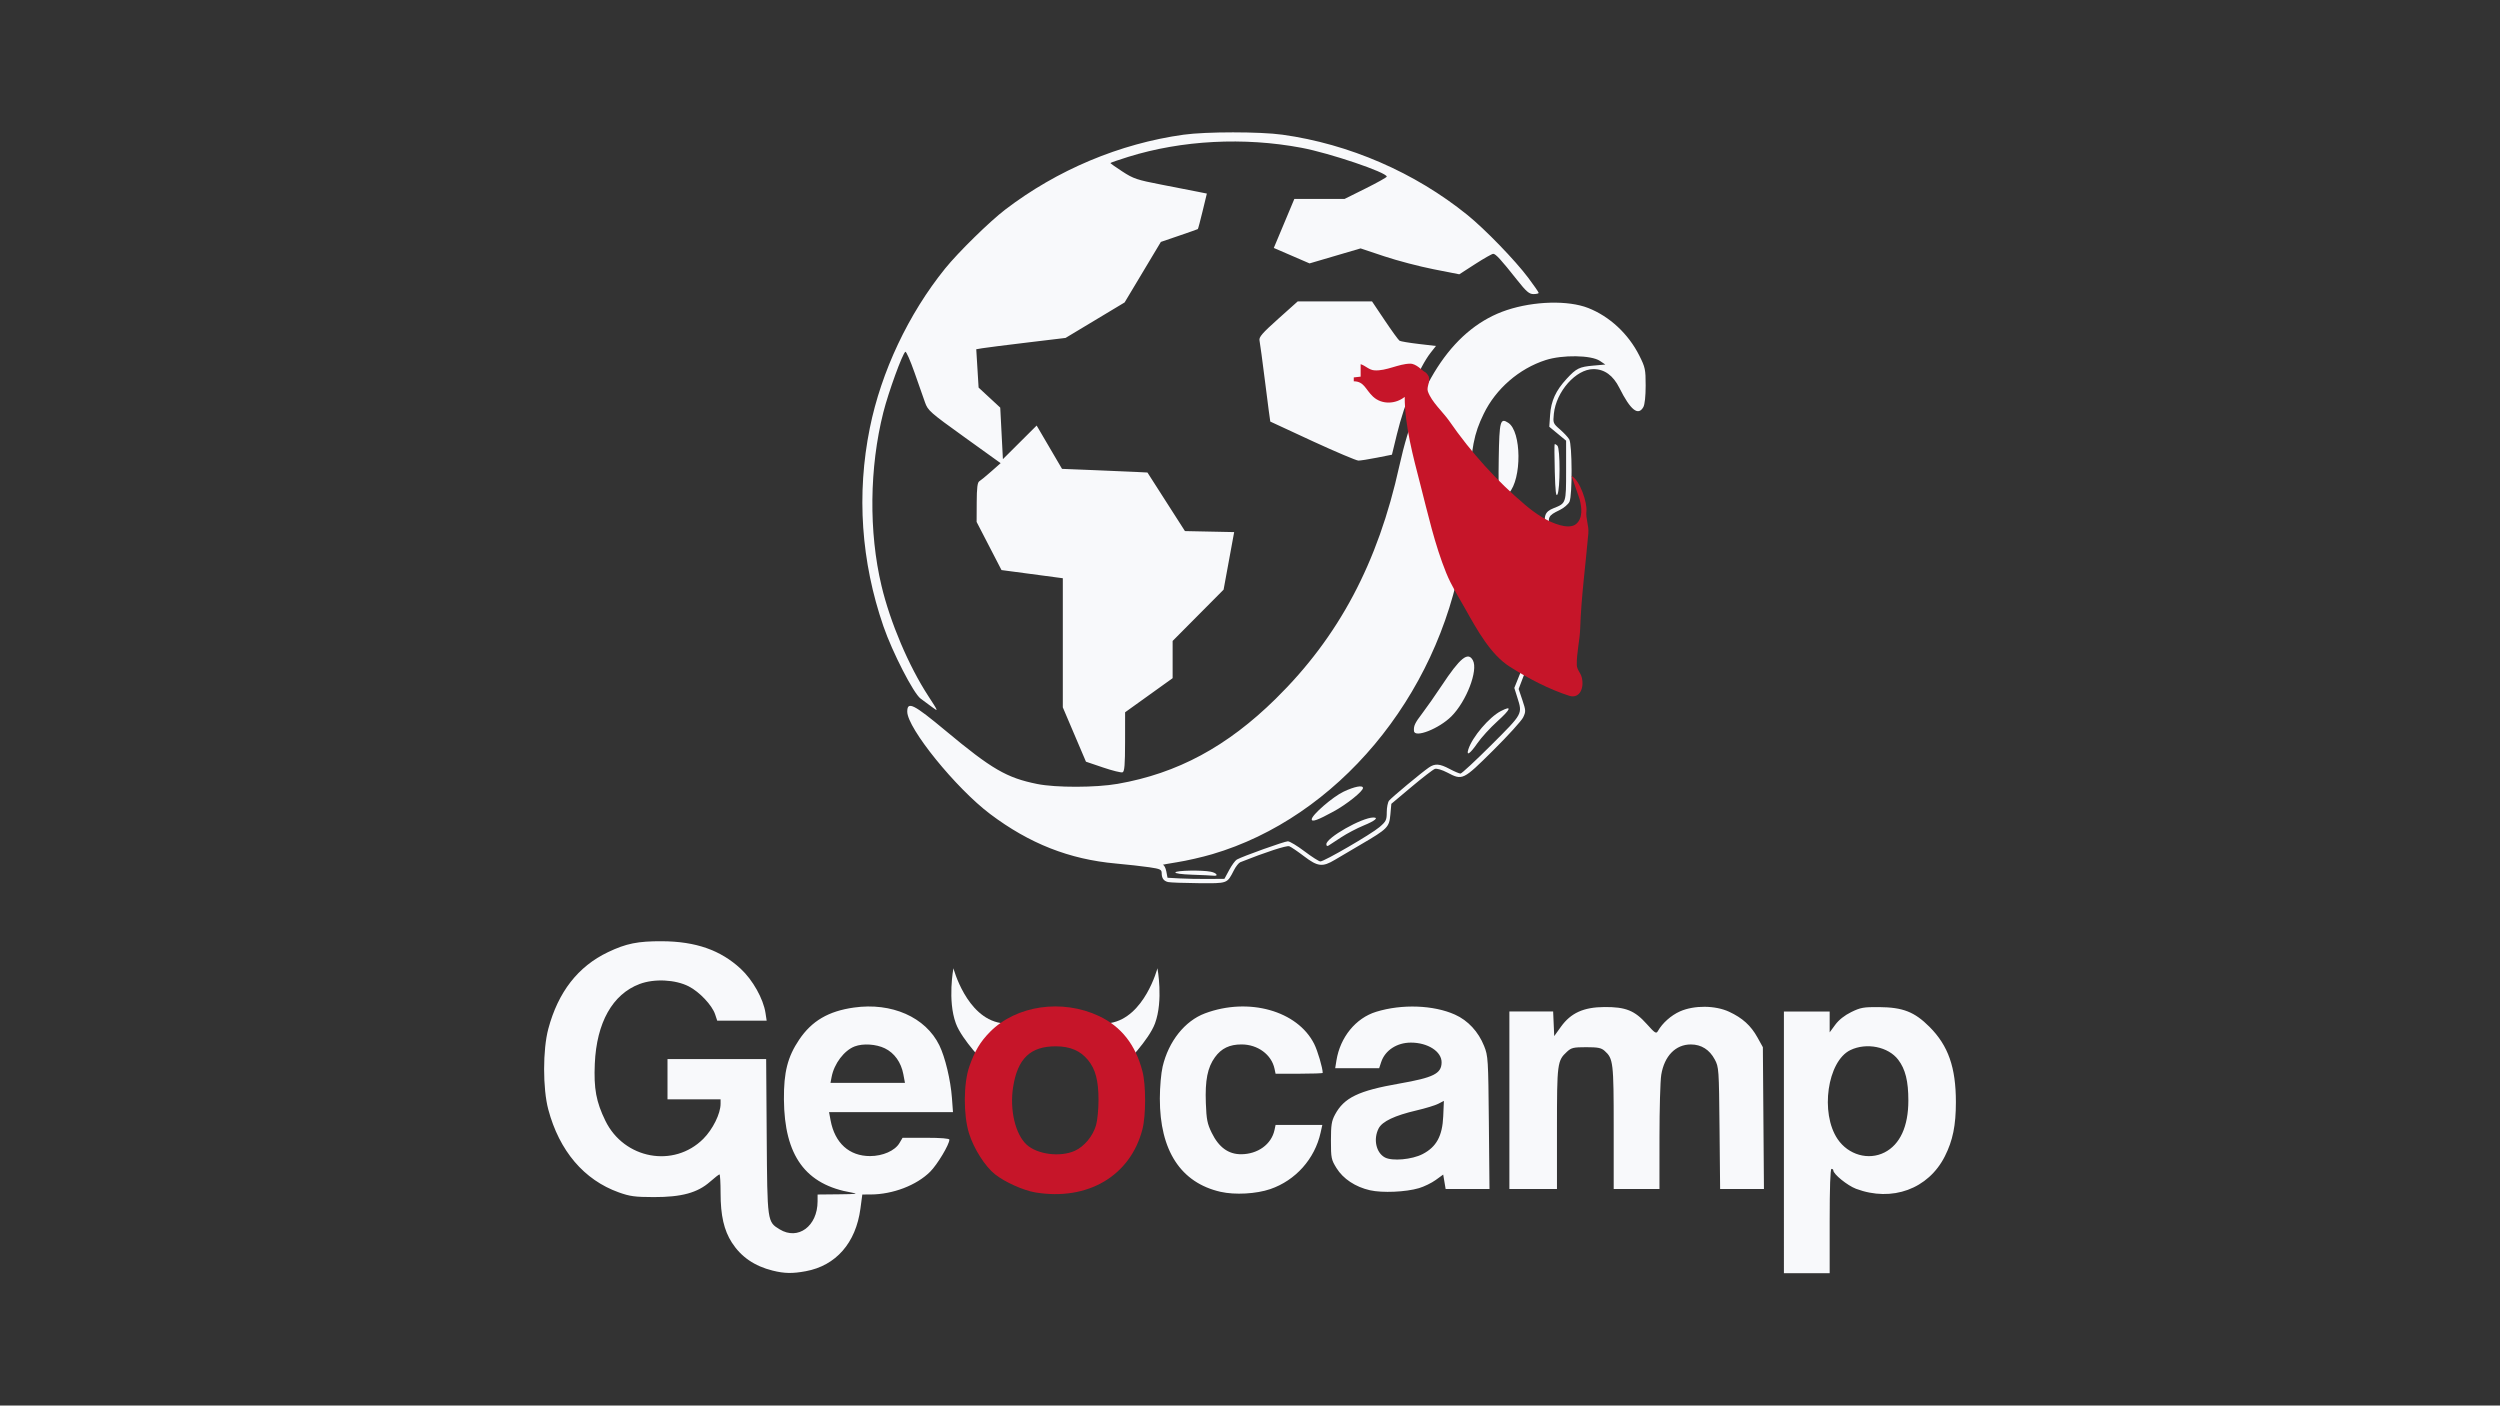 <?xml version="1.0" encoding="UTF-8" standalone="no"?>
<!-- Created with Inkscape (http://www.inkscape.org/) -->

<svg
   version="1.1"
   id="svg1"
   width="1821.333"
   height="1024"
   viewBox="0 0 1821.333 1024"
   xml:space="preserve"
   xmlns="http://www.w3.org/2000/svg"
   xmlns:svg="http://www.w3.org/2000/svg"><rect x="0" y="0" width="1821.333" height="1024" fill="#333333" stroke="none"/><defs
     id="defs1" /><g
     id="g1"
     transform="translate(-7325.333)"><g
       id="g100"><path
         style="fill:#f8f9fb;fill-opacity:1;stroke:none;stroke-width:1px;stroke-linecap:butt;stroke-linejoin:miter;stroke-opacity:1"
         d="m 8019.936,705.409 c 0,0 9.378,35.728 34.312,39.88 24.934,4.152 -10.78,29.877 -10.78,29.877 0,0 -17.286,-17.448 -21.758,-29.576 -6.205,-16.827 -1.773,-40.181 -1.773,-40.181 z"
         id="path77" /><path
         style="fill:#f8f9fb;fill-opacity:1;stroke:none;stroke-width:1px;stroke-linecap:butt;stroke-linejoin:miter;stroke-opacity:1"
         d="m 8168.561,705.409 c 0,0 -9.378,35.728 -34.312,39.88 -24.934,4.152 10.78,29.877 10.78,29.877 0,0 17.286,-17.448 21.758,-29.576 6.205,-16.827 1.773,-40.181 1.773,-40.181 z"
         id="path78" /><path
         style="fill:#f8f9fb;fill-opacity:1"
         d="m 7888.301,925.699 c -13.291,-3.293 -23.097,-10.03 -29.797,-20.471 -5.732,-8.933 -8.203,-19.756 -8.203,-35.93 0,-7.546 -0.358,-13.72 -0.795,-13.72 -0.437,0 -3.537,2.413 -6.887,5.362 -9.153,8.057 -20.738,11.216 -40.984,11.175 -13.703,-0.027 -17.36,-0.518 -25.469,-3.416 -25.362,-9.062 -43.373,-30.246 -51.403,-60.455 -4.041,-15.202 -4.032,-43.523 0.017,-58.667 7.203,-26.936 21.625,-45.467 43.521,-55.92 13.2,-6.301 21.745,-8.025 39.333,-7.933 24.566,0.129 42.623,6.447 57.325,20.058 8.748,8.099 16.49,21.881 18.048,32.127 l 0.862,5.667 h -18.014 -18.014 l -1.503,-4.554 c -2.194,-6.648 -11.36,-16.386 -19.206,-20.403 -9.795,-5.016 -25.178,-5.761 -35.847,-1.737 -19.702,7.431 -31.314,28.09 -32.618,58.028 -0.794,18.231 0.975,27.786 7.696,41.58 13.616,27.943 49.891,34.64 71.357,13.174 6.915,-6.915 12.58,-18.385 12.58,-25.47 v -3.283 h -19.333 -19.333 v -14.667 -14.667 h 35.933 35.933 l 0.4,56.333 c 0.445,62.549 0.394,62.19 9.465,67.721 13.385,8.161 27.568,-2.317 27.595,-20.387 l 0.01,-5 15.667,-0.157 c 12.548,-0.126 14.41,-0.368 9.351,-1.22 -33.822,-5.695 -49.243,-26.845 -49.546,-67.956 -0.146,-19.845 2.704,-31.004 11.109,-43.493 9.184,-13.647 21.307,-20.758 39.867,-23.383 27.565,-3.898 52.251,7.018 62.266,27.534 4.223,8.652 8.201,25.303 9.16,38.342 l 0.759,10.333 h -45.144 -45.144 l 1.117,5.982 c 3.087,16.523 13.572,26.018 28.731,26.018 9.289,0 18.148,-3.908 21.421,-9.449 l 2.295,-3.885 h 17.046 c 10.79,0 17.046,0.503 17.046,1.371 0,3.502 -8.739,18.105 -13.958,23.323 -9.93,9.93 -27.24,16.553 -43.423,16.615 l -6.047,0.023 -1.389,10.378 c -3.331,24.877 -17.82,41.437 -39.815,45.503 -9.733,1.799 -15.464,1.698 -24.035,-0.426 z m 95.148,-143.076 c -1.618,-8.662 -6.504,-15.506 -13.481,-18.884 -6.369,-3.083 -15.868,-3.694 -21.913,-1.41 -7.706,2.912 -15.014,12.554 -16.861,22.248 l -0.826,4.333 h 27.128 27.128 z m 641.519,49.622 v -95.333 h 16.667 16.667 v 7.596 7.596 l 4.068,-5.531 c 2.613,-3.553 6.785,-6.861 11.665,-9.248 6.759,-3.307 8.996,-3.706 20.266,-3.618 17.357,0.136 25.831,3.46 36.764,14.421 13.662,13.697 19.198,29.496 19.198,54.783 0,17.005 -2.237,27.994 -8.035,39.481 -12.032,23.836 -38.459,33.515 -64.7,23.697 -6.214,-2.325 -16.559,-10.697 -16.559,-13.401 0,-0.611 -0.6,-1.111 -1.333,-1.111 -0.858,0 -1.333,13.556 -1.333,38 v 38 h -16.667 -16.667 z m 73.309,7.346 c 11.307,-5.768 17.358,-18.95 17.358,-37.815 0,-14.176 -2.164,-22.872 -7.399,-29.736 -7.235,-9.485 -23.136,-12.678 -34.865,-7 -16.717,8.092 -22.125,45.84 -9.287,64.818 7.79,11.515 22.496,15.701 34.194,9.733 z m -483.641,28.715 c -29.069,-6.604 -44.366,-30.056 -44.315,-67.941 0.011,-8.456 0.882,-18.444 2.033,-23.329 4.338,-18.405 16.168,-33.272 30.845,-38.763 31.779,-11.89 67.373,-1.931 79.557,22.259 2.533,5.029 6.212,17.531 6.212,21.111 0,0.331 -7.725,0.601 -17.167,0.601 h -17.167 l -0.781,-3.667 c -2.19,-10.273 -12.24,-17.667 -24.016,-17.667 -8.757,0 -14.691,2.857 -19.38,9.329 -5.411,7.47 -7.247,16.734 -6.628,33.454 0.443,11.967 1.046,15.002 4.305,21.664 5.112,10.449 12.095,15.553 21.278,15.553 12.22,0 22.213,-7.224 24.439,-17.667 l 0.781,-3.667 h 17.025 17.025 l -1.261,5.667 c -4.245,19.078 -18.199,34.719 -36.634,41.061 -10.169,3.499 -25.759,4.361 -36.153,2 z m 108.783,-1.155 c -10.623,-2.406 -19.57,-8.332 -24.416,-16.17 -3.793,-6.135 -4.035,-7.334 -4.035,-19.965 0,-11.332 0.464,-14.306 2.961,-18.976 6.601,-12.344 17.082,-17.408 46.783,-22.601 25.031,-4.377 30.783,-7.25 30.88,-15.425 0.094,-7.911 -10.011,-14.436 -22.359,-14.436 -10.249,0 -18.838,5.636 -21.671,14.22 l -1.468,4.447 h -16.014 -16.014 l 0.912,-5.667 c 2.731,-16.971 14.064,-30.857 28.934,-35.45 18.695,-5.774 41.822,-4.946 57.429,2.058 9.452,4.242 17.035,12.412 21.218,22.862 2.901,7.248 3.031,9.335 3.467,55.863 l 0.453,48.333 h -15.972 -15.972 l -0.889,-5.265 -0.889,-5.265 -5.446,3.945 c -2.995,2.17 -8.479,4.846 -12.185,5.946 -9.575,2.844 -26.703,3.585 -35.706,1.545 z m 38.298,-26.343 c 10.083,-5.189 14.45,-13.183 15.059,-27.564 l 0.475,-11.214 -4.063,2.101 c -2.235,1.156 -9.348,3.331 -15.808,4.835 -15.913,3.704 -25.025,8.019 -27.65,13.095 -4.043,7.819 -1.882,17.789 4.598,21.21 5.324,2.811 19.642,1.523 27.389,-2.463 z m 63.251,-39.23 v -64.667 h 15.939 15.939 l 0.394,8.969 0.394,8.969 4.888,-6.816 c 7.214,-10.06 16.487,-14.273 31.646,-14.377 15.515,-0.107 22.069,2.518 30.866,12.36 6.018,6.732 6.908,7.297 8.124,5.148 3.302,-5.838 9.647,-11.481 16.133,-14.348 10.274,-4.541 25.621,-4.426 35.737,0.267 9.752,4.524 15.882,10.079 20.677,18.736 l 3.929,7.092 0.392,51.667 0.392,51.667 h -15.963 -15.963 l -0.429,-44.333 c -0.418,-43.241 -0.504,-44.474 -3.483,-50.052 -3.829,-7.17 -9.819,-10.936 -17.407,-10.943 -11.112,-0.01 -19.322,8.41 -21.567,22.118 -0.709,4.332 -1.293,24.827 -1.298,45.544 l -0.01,37.667 h -16.667 -16.667 v -44.709 c 0,-47.622 -0.322,-50.339 -6.623,-55.957 -2.449,-2.184 -4.877,-2.667 -13.41,-2.667 -9.262,0 -10.821,0.37 -14.032,3.333 -7.03,6.487 -7.269,8.324 -7.269,55.957 v 44.043 h -17.331 -17.333 z M 8176.301,642.602 c -3.243,-0.81 -4.619,-2.757 -4.646,-6.571 -0.018,-2.531 -1.11,-3.041 -9.021,-4.213 -4.95,-0.733 -15.9,-1.953 -24.333,-2.711 -33.892,-3.044 -63.03,-14.522 -91.652,-36.101 -24.982,-18.835 -60.348,-62.522 -60.348,-74.547 0,-7.848 4.562,-5.57 28.094,14.027 33.475,27.877 44.358,34.199 66.573,38.673 13.658,2.75 42.641,2.696 58.667,-0.11 43.484,-7.614 79.637,-27.074 115.092,-61.949 45.981,-45.23 74.507,-98.933 90.047,-169.523 13.705,-62.254 40.553,-101.178 78.423,-113.694 19.893,-6.575 44.637,-7.203 59.176,-1.503 15.612,6.121 29.293,18.846 37.237,34.638 4.326,8.599 4.642,10.088 4.644,21.893 0,7.768 -0.652,13.827 -1.688,15.667 -3.769,6.687 -9.368,2.204 -17.457,-13.977 -4.548,-9.097 -10.884,-13.69 -18.885,-13.69 -12.744,0 -27.18,16.288 -28.86,32.56 -0.69,6.681 -0.557,7.02 4.447,11.369 2.837,2.465 5.887,5.74 6.777,7.277 2.161,3.729 2.304,40.707 0.176,45.379 -0.846,1.857 -4.098,4.615 -7.226,6.129 -8.449,4.09 -8.834,4.919 -6.845,14.744 1.57,7.758 2.224,8.854 7.329,12.282 3.083,2.07 5.939,5.095 6.347,6.721 0.408,1.626 -1.402,16.738 -4.022,33.581 -5.26,33.812 -5.459,34.282 -15.264,35.939 -6.671,1.127 -8.204,3.004 -13.235,16.209 l -4.136,10.856 2.725,8.07 c 2.554,7.562 2.591,8.354 0.588,12.574 -1.176,2.477 -11.014,13.31 -21.864,24.074 -22.032,21.856 -22.294,21.983 -33.492,16.127 -3.756,-1.964 -7.61,-3.096 -8.975,-2.637 -1.316,0.443 -8.993,6.349 -17.059,13.125 l -14.667,12.321 -0.695,7.799 c -0.823,9.237 -2.008,10.446 -21.305,21.72 -6.967,4.07 -15.557,9.136 -19.089,11.258 -9.05,5.436 -12.536,5.039 -22.498,-2.561 -4.627,-3.53 -9.474,-6.815 -10.771,-7.301 -1.918,-0.718 -17.221,4.27 -35.69,11.635 -1.126,0.449 -3.197,3.052 -4.601,5.784 -5.104,9.931 -4.338,9.65 -25.891,9.479 -10.703,-0.085 -20.66,-0.454 -22.127,-0.821 z m 44.542,-8.786 c 1.904,-3.535 4.408,-6.958 5.564,-7.605 4.267,-2.388 34.769,-13.3 37.176,-13.3 1.37,0 6.846,3.3 12.17,7.333 5.324,4.033 10.513,7.333 11.532,7.333 2.834,0 37.077,-19.893 43.062,-25.016 4.778,-4.09 5.287,-5.133 5.287,-10.833 0,-3.469 0.75,-7.26 1.667,-8.424 1.777,-2.256 23.449,-20.299 28.963,-24.113 4.487,-3.104 7.863,-2.871 15.242,1.053 3.448,1.833 6.981,3.333 7.85,3.333 0.87,0 11.038,-9.443 22.596,-20.984 22.945,-22.911 22.628,-22.331 18.813,-34.435 l -2.202,-6.987 5.274,-13.102 c 5.604,-13.923 6.288,-14.571 17.983,-17.055 1.936,-0.411 3.902,-1.744 4.37,-2.962 0.467,-1.218 2.927,-15.376 5.465,-31.461 4.507,-28.558 4.625,-34.347 0.701,-34.347 -0.651,0 -2.977,-1.509 -5.169,-3.353 -3.234,-2.722 -4.29,-5.063 -5.607,-12.433 -1.912,-10.701 -0.881,-13.657 5.67,-16.251 9.093,-3.6 9.051,-3.472 9.051,-27.437 v -21.727 l -6.128,-5.066 -6.128,-5.066 0.595,-8.667 c 0.698,-10.17 4.139,-17.685 12.005,-26.219 7.117,-7.721 9.255,-8.777 19.61,-9.688 l 8.621,-0.759 -3.955,-2.663 c -6.277,-4.226 -27.243,-4.544 -39.511,-0.599 -19.365,6.227 -36.332,20.959 -45.155,39.209 -7.151,14.791 -8.815,23.439 -11.212,58.262 -1.143,16.615 -3.254,37.015 -4.69,45.333 -17.774,102.974 -91.056,190.471 -181.907,217.193 -7.414,2.181 -18.88,4.799 -25.48,5.819 -6.6,1.02 -11.277,1.912 -10.394,1.983 0.883,0.071 1.995,2.203 2.471,4.738 l 0.865,4.609 8.863,0.486 c 4.874,0.267 14.206,0.443 20.736,0.391 l 11.873,-0.095 z m -26.924,3.434 c -7.922,-0.265 -12.737,-0.941 -12.255,-1.721 0.883,-1.429 19.302,-1.751 25.803,-0.451 4.334,0.867 5.928,3.377 1.833,2.888 -1.283,-0.153 -8.205,-0.475 -15.382,-0.716 z m 97.715,-22.238 c 0,-4.734 25.902,-19.434 34.242,-19.434 4.115,0 1.156,2.44 -7.04,5.807 -4.839,1.987 -12.189,5.844 -16.333,8.57 -4.144,2.726 -8.285,5.437 -9.202,6.023 -1.071,0.685 -1.667,0.34 -1.667,-0.965 z m -10.667,-18.127 c 0,-3.111 15.328,-16.401 23.228,-20.138 7.998,-3.784 14.105,-4.941 14.105,-2.673 0,2.437 -11.752,11.844 -21.34,17.082 -11.681,6.382 -15.993,7.926 -15.993,5.729 z m 114.105,-50.974 c 2.838,-8.949 15.188,-23.477 23.691,-27.87 8.377,-4.328 7.409,-1.534 -2.604,7.515 -5.171,4.673 -11.704,11.839 -14.518,15.925 -5.291,7.682 -8.228,9.663 -6.569,4.429 z m -39.596,-13.333 c -0.352,-3.716 0.638,-5.829 6.054,-12.919 3.115,-4.078 9.441,-13.114 14.058,-20.081 13.564,-20.467 19.275,-25.09 22.817,-18.471 3.92,7.324 -4.729,29.833 -15.665,40.769 -9.022,9.022 -26.763,15.987 -27.264,10.703 z m 96.883,-77.408 c -2.936,-6.622 2.275,-43.592 6.144,-43.592 1.541,0 1.447,1.439 -0.916,14.051 -1.126,6.009 -2.523,15.656 -3.104,21.437 -0.711,7.075 -1.405,9.724 -2.124,8.103 z m -50.163,-7.051 c -1.481,-1.784 -1.061,-5.685 2.61,-24.272 5.108,-25.862 6.756,-29.948 11.839,-29.35 7.849,0.923 11.657,16.518 7.759,31.777 -2.612,10.224 -7.249,17.75 -13.157,21.352 -5.197,3.168 -6.76,3.254 -9.051,0.494 z m 15.312,-87.722 c -0.39,-1.016 -0.521,-12.988 -0.291,-26.603 0.458,-27.189 1.107,-29.588 6.963,-25.751 9.662,6.331 9.946,40.867 0.421,51.202 -3.137,3.403 -6.047,3.876 -7.093,1.153 z m 40.54,-16.891 c -0.286,-10.594 -0.336,-19.522 -0.112,-19.84 0.225,-0.318 1.149,0.163 2.053,1.068 2.057,2.059 2.039,31.851 -0.022,35.532 -1.044,1.865 -1.532,-2.395 -1.92,-16.761 z m -329.122,215.621 -12.433,-4.216 -8.43,-19.79 -8.43,-19.79 V 468.299 421.267 l -22.333,-2.978 -22.333,-2.978 -9.068,-17.533 -9.068,-17.533 0.068,-14.267 c 0.05,-10.491 0.544,-14.549 1.865,-15.333 0.988,-0.586 4.894,-3.799 8.68,-7.139 l 6.883,-6.073 -26.446,-19.01 c -25.005,-17.974 -26.566,-19.35 -28.643,-25.26 -1.208,-3.438 -4.675,-13.298 -7.704,-21.911 -3.029,-8.613 -6.004,-15.354 -6.611,-14.979 -2.111,1.305 -12.325,29.398 -16.057,44.164 -10.153,40.168 -10.65,87.234 -1.336,126.32 6.373,26.742 19.834,58.44 34.137,80.382 7.233,11.096 7.38,11.487 3.112,8.28 -2.463,-1.851 -6.414,-4.774 -8.779,-6.495 -5.106,-3.716 -20.56,-33.784 -27.074,-52.678 -16.254,-47.141 -19.632,-96.319 -9.914,-144.341 8.341,-41.22 28.18,-83.245 54.913,-116.325 9.541,-11.807 32.399,-34.219 43.708,-42.857 37.994,-29.018 83.46,-48.113 130,-54.597 16.294,-2.27 55.706,-2.27 72,0 48.651,6.778 96.405,27.491 134.667,58.412 12.932,10.451 34.734,32.952 44.402,45.827 4.179,5.565 7.598,10.515 7.598,11 0,0.485 -1.703,0.881 -3.784,0.881 -3.128,0 -5.204,-1.793 -11.965,-10.333 -11.679,-14.752 -15.56,-19 -17.36,-19 -0.87,0 -6.787,3.358 -13.15,7.463 l -11.568,7.463 -18.753,-3.688 c -10.314,-2.028 -26.492,-6.275 -35.951,-9.436 l -17.198,-5.748 -18.591,5.467 -18.591,5.467 -13.026,-5.628 -13.026,-5.628 7.482,-17.851 7.482,-17.851 18.319,-0.015 18.319,-0.015 15.348,-7.64 c 8.441,-4.202 15.348,-8.074 15.348,-8.604 0,-3.075 -41.516,-17.118 -62.059,-20.992 -41.923,-7.907 -87.151,-5.546 -126.204,6.586 -7.189,2.233 -13.071,4.273 -13.071,4.532 0,0.259 3.959,3.05 8.797,6.203 7.97,5.192 10.635,6.087 28.333,9.513 10.745,2.08 22.597,4.395 26.338,5.145 l 6.802,1.364 -3.093,12.793 c -1.701,7.036 -3.262,12.919 -3.469,13.073 -0.207,0.154 -6.354,2.323 -13.66,4.82 l -13.284,4.54 -13.207,22.05 -13.207,22.05 -21.509,12.923 -21.509,12.923 -28,3.364 c -15.4,1.85 -30.038,3.706 -32.53,4.124 l -4.53,0.76 0.855,13.965 0.854,13.965 7.886,7.301 7.886,7.301 0.967,18.767 0.967,18.767 12.293,-12.242 12.293,-12.242 9.239,15.779 9.239,15.779 23.29,0.93 c 12.809,0.511 26.813,1.111 31.119,1.333 l 7.83,0.403 13.659,21.333 13.659,21.333 17.925,0.369 17.925,0.369 -3.85,20.964 -3.85,20.964 -18.563,18.683 -18.563,18.683 v 13.561 13.561 l -17.311,12.423 -17.311,12.422 -0.022,21.524 c -0.017,16.849 -0.414,21.674 -1.826,22.216 -0.992,0.381 -7.399,-1.205 -14.237,-3.524 z m 152.708,-237.699 c -16.867,-7.752 -30.75,-14.19 -30.852,-14.306 -0.102,-0.116 -1.766,-12.811 -3.697,-28.211 -1.931,-15.4 -3.801,-29.316 -4.154,-30.925 -0.522,-2.374 2.042,-5.327 13.597,-15.667 l 14.24,-12.741 h 27.07 27.07 l 9.324,13.897 c 5.128,7.643 9.956,14.288 10.729,14.765 0.773,0.477 7.057,1.53 13.965,2.338 l 12.56,1.47 -3.754,4.765 c -8.477,10.76 -18.994,36.139 -24.707,59.617 l -3.607,14.826 -10.892,2.162 c -5.991,1.189 -12.092,2.149 -13.559,2.134 -1.467,-0.015 -16.467,-6.371 -33.333,-14.123 z"
         id="path62" /><path
         d="m 8476.088,363.52 c 1.739,6.445 2.46,14.186 -2.581,18.299 -3.046,2.486 -8.06,1.744 -11.486,0.832 -9.198,-2.448 -18.081,-8.502 -25.572,-14.833 -20.711,-17.502 -39.314,-38.06 -55.261,-61.073 -4.516,-6.516 -12.925,-13.879 -15.586,-21.563 -1.1,-3.176 1.762,-6.799 0.648,-10.782 0,0 -1.148,-2.533 -3.009,-3.483 -1.86,-0.95 -6.089,-6.012 -10.53,-5.968 -8.511,0.083 -17.4,5.462 -26.074,4.859 -3.996,-0.278 -6.417,-3.374 -10.028,-4.487 v 9.079 l -5.014,0.567 v 2.837 c 7.577,0 8.518,6.011 14.04,11.162 6.412,5.982 16.483,5.487 23.065,0.187 0.051,20.993 6.157,43.557 11.32,63.555 5.598,21.684 10.566,44.099 18.92,64.69 3.827,9.433 8.975,17.404 13.838,26.103 8.875,15.877 18.695,33.375 32.138,41.992 13.442,8.617 29.386,16.932 44.124,21.563 7.297,1.855 10.579,-5.984 8.63,-13.619 -0.85,-3.328 -3.54,-5.487 -3.599,-9.079 -0.146,-8.819 2.201,-17.821 2.486,-26.671 0.739,-22.981 3.981,-46.354 5.937,-69.23 0.458,-5.358 -2.025,-11.022 -1.417,-15.889 0.782,-6.258 -4.885,-22.967 -10.809,-25.766 z"
         style="fill:#c61529;fill-opacity:1;stroke-width:0.533"
         id="path68" /><path
         style="fill:#c61529;fill-opacity:1"
         d="m 8079.635,868.722 c -8.685,-1.435 -22.215,-7.506 -29.387,-13.186 -7.247,-5.74 -15.465,-18.671 -18.936,-29.797 -4.191,-13.432 -4.092,-36.415 0.21,-48.776 3.902,-11.21 7.987,-18.048 15.046,-25.187 19.15,-19.366 52.567,-24.219 79.443,-11.537 16.179,7.635 26.58,20.855 31.614,40.181 2.626,10.082 2.61,32.297 -0.031,42.437 -8.821,33.867 -39.901,52.152 -77.958,45.865 z m 28.761,-30.334 c 6.878,-3.124 13.124,-10.656 15.439,-18.618 0.99,-3.405 1.8,-11.592 1.8,-18.192 0,-14.362 -2.176,-22.655 -7.706,-29.364 -5.556,-6.741 -12.983,-9.904 -23.337,-9.94 -18.576,-0.065 -27.935,8.88 -31.189,29.808 -2.555,16.433 1.586,34.116 9.778,41.758 7.728,7.208 24.569,9.383 35.215,4.548 z"
         id="path100" /></g></g></svg>
